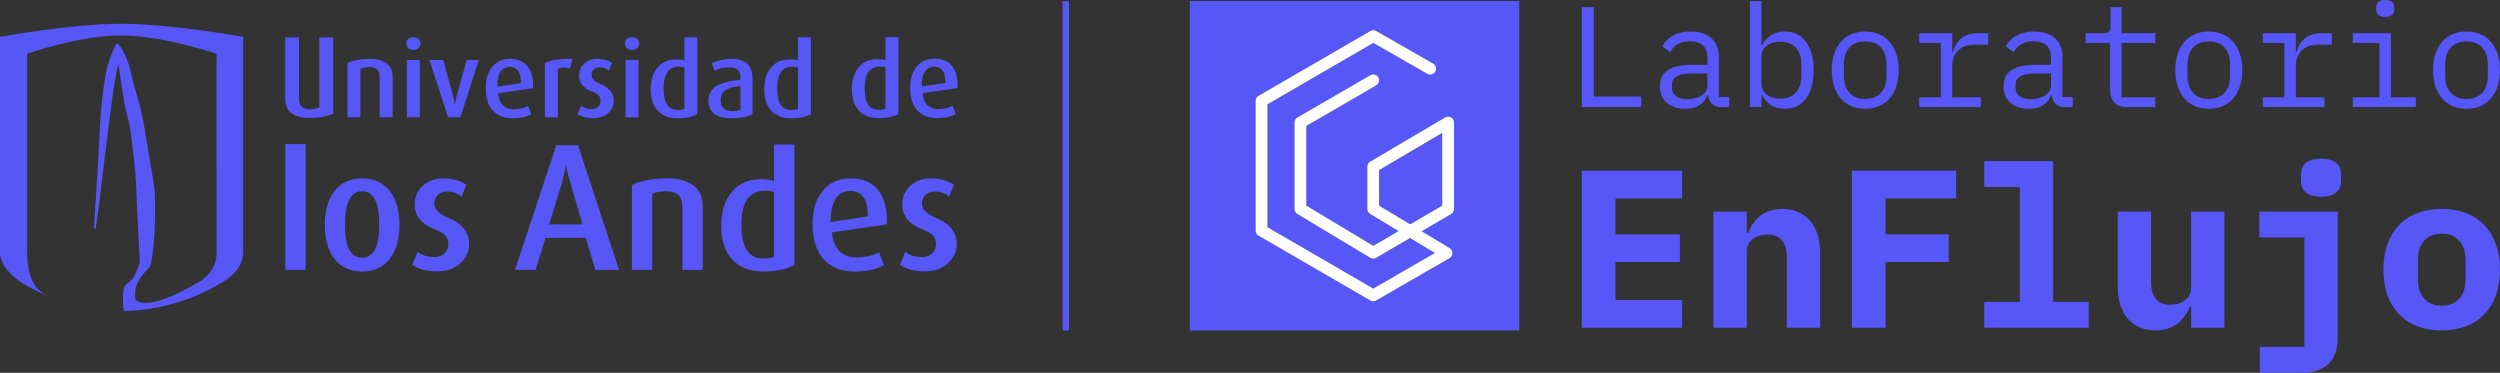 <svg xmlns="http://www.w3.org/2000/svg" viewBox="0 0 1584.32 236.24"><rect x="0" y="0" width="1584.32" height="236.24" fill="#333333" stroke="none"/><defs><style>.cls-2{fill:#5757f7;stroke-width:0}</style></defs><path class="cls-2" d="M1002.39 207.71v-99.57h63.62v17.55h-42.23v22.82h40.8v17.55h-40.8v24.11h42.23v17.55h-63.62ZM1085.85 207.71V134.1h21.11v13.41h.86c3.28-8.27 9.84-15.12 21.68-15.12 14.12 0 23.97 9.84 23.97 27.67v47.65h-21.11v-44.79c0-9.27-4.14-14.27-12.41-14.27-6.56 0-12.98 3.57-12.98 10.7v48.36h-21.11ZM1173.59 207.71v-99.57h66.05v17.55h-44.65v22.82h39.94v17.55h-39.94v41.65h-21.4ZM1257.48 191.3h22.54v-72.76h-22.54v-16.41h43.65v89.16h22.54v16.41h-66.19v-16.41ZM1388.58 194.3h-.86c-3.28 8.28-9.84 15.12-21.68 15.12-14.12 0-23.97-9.84-23.97-27.68v-47.65h21.11v44.79c0 9.27 4.14 14.27 12.41 14.27 6.56 0 12.98-3.57 12.98-10.7v-48.36h21.11v73.61h-21.11v-13.41ZM1432.1 219.83h28.25V150.5h-28.53v-16.41h49.64v80.89c0 12.41-7.28 21.26-22.4 21.26h-26.96v-16.41Zm26.11-105.14v-4.14c0-5.71 3.28-9.99 12.7-9.99s12.7 4.28 12.7 9.99v4.14c0 5.56-3.42 9.99-12.7 9.99s-12.7-4.42-12.7-9.99ZM1510.42 170.9c0-23.82 13.98-38.52 36.95-38.52s36.95 14.69 36.95 38.52-13.98 38.52-36.95 38.52-36.95-14.69-36.95-38.52Zm52.07 5.85v-11.7c0-10.84-5.71-16.98-15.12-16.98s-15.12 6.13-15.12 16.98v11.7c0 10.84 5.71 16.98 15.12 16.98s15.12-6.13 15.12-16.98ZM1002.39 67.86V4.54h7.62v56.7h30.03v6.62h-37.65ZM1090.85 67.86c-5.63 0-7.8-3.27-8.35-7.62h-.45c-2 5.35-6.44 8.71-14.06 8.71-9.8 0-16.06-5.44-16.06-14.24s6.08-13.61 20.14-13.61h9.98v-4.63c0-6.8-4.08-10.34-11.16-10.34-6.26 0-10.07 2.63-12.52 6.9l-4.9-3.63c2.36-4.9 8.35-9.44 17.87-9.44 10.98 0 17.96 5.9 17.96 15.79v25.77h6.53v6.35h-4.99Zm-8.8-13.61v-7.71h-9.98c-8.62 0-12.52 2.54-12.52 7.08v1.91c0 4.81 3.72 7.35 9.71 7.35 7.44 0 12.79-3.81 12.79-8.62ZM1109 .73h7.26v27.94h.36c2.99-5.72 7.89-8.71 14.43-8.71 11.43 0 18.33 9.16 18.33 24.5s-6.9 24.5-18.33 24.5c-6.53 0-11.43-2.99-14.43-8.71h-.36v7.62H1109V.73Zm32.57 47.72v-7.98c0-8.44-4.9-14.06-13.34-14.06-6.44 0-11.98 3.36-11.98 9.62V52.9c0 6.26 5.53 9.62 11.98 9.62 8.44 0 13.34-5.62 13.34-14.06ZM1160.8 44.46c0-14.88 8.07-24.5 21.23-24.5s21.23 9.62 21.23 24.5-8.07 24.5-21.23 24.5-21.23-9.62-21.23-24.5Zm34.75 3.36v-6.71c0-10.07-5.44-14.88-13.52-14.88s-13.52 4.81-13.52 14.88v6.71c0 10.07 5.44 14.88 13.52 14.88s13.52-4.81 13.52-14.88ZM1216.24 61.69h13.7V27.22h-13.7v-6.17h20.96v11.79h.45c1.81-6.17 5.99-11.79 15.79-11.79h6.53v7.26h-8.8c-9.16 0-13.97 5.9-13.97 13.15v20.23h18.15v6.17h-39.1v-6.17ZM1308.6 67.86c-5.63 0-7.8-3.27-8.35-7.62h-.45c-2 5.35-6.44 8.71-14.06 8.71-9.8 0-16.06-5.44-16.06-14.24s6.08-13.61 20.14-13.61h9.98v-4.63c0-6.8-4.08-10.34-11.16-10.34-6.26 0-10.07 2.63-12.52 6.9l-4.9-3.63c2.36-4.9 8.35-9.44 17.87-9.44 10.98 0 17.96 5.9 17.96 15.79v25.77h6.53v6.35h-4.99Zm-8.8-13.61v-7.71h-9.98c-8.62 0-12.52 2.54-12.52 7.08v1.91c0 4.81 3.72 7.35 9.71 7.35 7.44 0 12.79-3.81 12.79-8.62ZM1347.61 67.86c-7.08 0-10.34-4.45-10.34-10.71V27.21h-15.6v-6.17h11.61c3.08 0 4.26-1.09 4.26-4.26V4.54h6.99v16.51h21.32v6.17h-21.32V61.7h21.32v6.17h-18.24ZM1378.55 44.46c0-14.88 8.07-24.5 21.23-24.5s21.23 9.62 21.23 24.5-8.07 24.5-21.23 24.5-21.23-9.62-21.23-24.5Zm34.75 3.36v-6.71c0-10.07-5.44-14.88-13.52-14.88s-13.52 4.81-13.52 14.88v6.71c0 10.07 5.44 14.88 13.52 14.88s13.52-4.81 13.52-14.88ZM1433.98 61.69h13.7V27.22h-13.7v-6.17h20.96v11.79h.45c1.81-6.17 5.99-11.79 15.79-11.79h6.53v7.26h-8.8c-9.16 0-13.97 5.9-13.97 13.15v20.23h18.15v6.17h-39.1v-6.17ZM1491.05 61.69h16.88V27.22h-16.88v-6.17h24.13v40.64h15.79v6.17h-39.92v-6.17Zm14.79-55.61V4.63c0-2.63 1.54-4.63 5.72-4.63s5.72 2 5.72 4.63v1.45c0 2.63-1.54 4.63-5.72 4.63s-5.72-2-5.72-4.63ZM1541.86 44.46c0-14.88 8.07-24.5 21.23-24.5s21.23 9.62 21.23 24.5-8.07 24.5-21.23 24.5-21.23-9.62-21.23-24.5Zm34.75 3.36v-6.71c0-10.07-5.44-14.88-13.52-14.88s-13.52 4.81-13.52 14.88v6.71c0 10.07 5.44 14.88 13.52 14.88s13.52-4.81 13.52-14.88ZM753.99.65h208.77v208.77H753.99z"/><path d="M870.24 190.89c-.64 0-1.29-.17-1.86-.5l-70.78-41.07a3.72 3.72 0 0 1-1.85-3.21V63.96c0-1.32.7-2.55 1.85-3.21l70.83-41.07c1.15-.66 2.56-.67 3.71-.01l36.11 20.67a3.716 3.716 0 0 1-3.69 6.45l-34.25-19.61-67.13 38.93v77.86l67.08 38.92 39.12-22.56-15.79-9.52-21.46 12.53c-1.17.68-2.62.67-3.78-.02l-46.14-27.72a3.705 3.705 0 0 1-1.8-3.18V77.66c0-1.32.7-2.55 1.85-3.21l46.14-26.76a3.711 3.711 0 0 1 5.07 1.35c1.03 1.77.42 4.04-1.35 5.07l-44.29 25.68v50.52l42.46 25.51 16.06-9.38-18-10.85a3.727 3.727 0 0 1-1.8-3.18v-26.78c0-1.31.7-2.53 1.83-3.2l47.47-27.98c1.15-.68 2.57-.69 3.73-.02 1.16.66 1.87 1.89 1.87 3.22v54.76c0 1.32-.7 2.54-1.84 3.21l-18.7 10.92 17.71 10.67a3.71 3.71 0 0 1 1.8 3.21 3.715 3.715 0 0 1-1.86 3.18l-46.43 26.78c-.57.33-1.21.5-1.85.5Zm3.71-60.56 19.68 11.86L914 130.3V84.17l-40.05 23.6v22.56Z" style="fill:#fff;stroke-width:0"/><path class="cls-2" d="M142.62 177.72C111.18 198.11 78.53 197 78.53 197s-.9-4.16-.54-11.35c.36-7.18 4.28-5.16 7.11-10.83 1.03-2.06 1.92-3.48 3.52-8.31.07-.2-1.88-34.61-2.38-49.21-.26-7.87-1.74-21-3.48-33.76-1.02-7.57-3.32-13.56-4.39-20.74-1.54-10.37-3.33-22.07-3.33-22.07-1.28 3.3-3.11 15.66-4.95 29.61-.88 6.69-1.77 13.75-2.6 20.35-1.75 13.97-6.11 51.38-6.77 53.41-1 3.08-1.1-.81-1.1-.81s2.59-39.24 3.37-56.45c.38-8.41 1.02-17.66 2.06-26.53.79-6.66 1.81-13.11 3.13-18.84 0 0 4.49-13.57 5.93-13.84 1.43-.27 6.62 8.55 8.37 16.41 3.97 17.73 6.31 20 9.33 38.62 2.87 17.7 5.5 32.5 5.85 34.92 1.29 8.78.65 36.18-1.56 47.09-.52 2.98-.68 4.07-2.63 6.04-4.56 4.61-7.8 10.1-7.8 13.7s-.6 3.52.25 5.61c0 0 6.01 9 40.55-11.59 0 0 10.79-5.65 10.79-18.13V34.05s-34.25-11.58-60.63-11.58-59.41 11.55-59.41 11.55v125.69c0 7.74 1.13 22.24 12.17 27.19 0 0-29.42-10.07-29.42-27.35V23.35s44.91-8.26 76.68-8.26 77.47 8.26 77.47 8.26v136.37c0 11.74-11.52 18-11.52 18ZM569.38 72.22c-3.14 1.75-7.36 2.63-12.66 2.63s-9.5-1.62-12.46-4.85c-2.97-3.23-4.44-7.75-4.44-13.54s1.48-10.49 4.44-13.95c2.88-3.33 6.7-4.99 11.46-4.99 2.11 0 3.93.23 5.46.69V23.55h8.2v48.67Zm-8.2-3.45V42.64c-1.08-.31-2.29-.47-3.64-.47-6.37 0-9.57 4.6-9.57 13.81s2.98 13.61 8.96 13.61c1.98 0 3.39-.27 4.25-.81ZM606.85 55.78l-22.23 3.23c.68 6.73 3.98 10.09 9.91 10.09 3.5 0 6.56-.66 9.16-1.98l1.95 5.17c-3.1 1.7-7.09 2.56-11.99 2.56-5.21 0-9.32-1.64-12.33-4.92-3-3.27-4.51-7.94-4.51-14s1.38-10.47 4.14-13.77c2.76-3.3 6.55-4.95 11.35-4.95s8.53 1.58 11.05 4.75c2.52 3.16 3.69 7.77 3.5 13.82Zm-7.67-3.22c0-6.87-2.39-10.3-7.16-10.3-2.52 0-4.45 1.01-5.8 3.03-1.48 2.2-2.18 5.39-2.09 9.56l15.04-2.29ZM193.7 171.02h-12.89V91.36h12.89v79.66ZM253.14 142.61c0 8.8-1.94 15.8-5.81 21-4.22 5.63-10.17 8.44-17.84 8.44s-13.62-2.81-17.84-8.44c-3.87-5.21-5.81-12.21-5.81-21s1.93-15.9 5.81-21.11c4.22-5.63 10.17-8.44 17.84-8.44s13.69 2.81 17.84 8.44c3.87 5.21 5.81 12.24 5.81 21.11Zm-12.78-.1c0-14.22-3.62-21.33-10.87-21.33s-10.87 7.11-10.87 21.33 3.62 20.8 10.87 20.8 10.87-6.93 10.87-20.8ZM297.31 154.64c0 4.79-1.87 8.87-5.6 12.25-3.73 3.38-8.62 5.07-14.68 5.07-6.48 0-11.72-1.37-15.74-4.11l3.38-8.22c2.75 2.19 6.3 3.28 10.67 3.28 2.61 0 4.72-.75 6.34-2.27 1.62-1.51 2.43-3.43 2.43-5.76s-.63-4.28-1.9-5.65-3.41-2.63-6.44-3.75c-8.65-3.31-12.98-8.62-12.98-15.94 0-4.65 1.67-8.55 5.01-11.72s7.68-4.75 13.03-4.75c5.77 0 10.69 1.34 14.77 4.01l-3.16 7.5c-2.6-2.12-5.62-3.18-9.06-3.18-2.53 0-4.52.72-5.95 2.16-1.44 1.44-2.16 3.22-2.16 5.33 0 3.73 2.81 6.72 8.44 8.97 9.07 3.66 13.61 9.25 13.61 16.78ZM392.34 171.02h-15.03l-6.08-20.3h-25.47l-6.31 20.3h-13.09l26.17-78.97h13.76l26.05 78.97Zm-23.18-28.8-8.15-27.81c-1.15-3.9-1.84-7.09-2.07-9.53h-.23c-.38 2.07-1.11 5.24-2.18 9.53l-8.49 27.81h21.11ZM445.33 171.02h-12.89v-40.33c0-6.34-3.41-9.5-10.23-9.5-3.24 0-6.19.53-8.87 1.58v48.25h-12.89v-53.84c5.84-2.74 13.26-4.12 22.28-4.12 7.95 0 13.83 1.76 17.63 5.28 3.31 2.96 4.96 7 4.96 12.14v40.54ZM503.41 167.94c-4.93 2.74-11.55 4.11-19.86 4.11s-14.89-2.53-19.54-7.6c-4.64-5.07-6.97-12.14-6.97-21.22s2.32-16.43 6.97-21.85c4.51-5.21 10.49-7.82 17.96-7.82 3.31 0 6.16.36 8.56 1.07V91.6h12.89v76.32Zm-12.89-5.38v-40.95c-1.69-.49-3.6-.74-5.7-.74-10 0-15 7.21-15 21.63s4.68 21.32 14.05 21.32c3.1 0 5.31-.42 6.66-1.27ZM562.04 142.2l-34.84 5.07c1.05 10.56 6.23 15.84 15.52 15.84 5.49 0 10.28-1.05 14.36-3.16l3.06 8.11c-4.86 2.67-11.12 4-18.79 4-8.17 0-14.61-2.57-19.32-7.7-4.71-5.14-7.07-12.45-7.07-21.95s2.16-16.41 6.49-21.58c4.33-5.17 10.26-7.76 17.79-7.76s13.38 2.48 17.32 7.44c3.94 4.96 5.77 12.2 5.49 21.69Zm-12.06-5.06c0-10.77-3.73-16.16-11.19-16.16-3.94 0-6.97 1.59-9.08 4.75-2.32 3.45-3.41 8.45-3.27 14.99l23.54-3.59ZM606.31 154.64c0 4.79-1.87 8.87-5.6 12.25-3.74 3.38-8.63 5.07-14.68 5.07-6.47 0-11.72-1.37-15.74-4.11l3.38-8.22c2.75 2.19 6.31 3.28 10.68 3.28 2.61 0 4.72-.75 6.34-2.27 1.62-1.51 2.43-3.43 2.43-5.76s-.63-4.28-1.89-5.65c-1.27-1.37-3.41-2.63-6.44-3.75-8.66-3.31-12.99-8.62-12.99-15.94 0-4.65 1.67-8.55 5.02-11.72 3.34-3.17 7.69-4.75 13.03-4.75 5.77 0 10.69 1.34 14.77 4.01l-3.16 7.5c-2.6-2.12-5.62-3.18-9.06-3.18-2.53 0-4.51.72-5.96 2.16-1.44 1.44-2.16 3.22-2.16 5.33 0 3.73 2.81 6.72 8.44 8.97 9.07 3.66 13.61 9.25 13.61 16.78ZM248.79 74.3h-8.2V48.57c0-4.04-2.18-6.07-6.53-6.07-2.06 0-3.95.34-5.66 1.01V74.3h-8.2V39.95c3.73-1.75 8.46-2.63 14.2-2.63 5.07 0 8.82 1.13 11.24 3.37 2.11 1.88 3.16 4.46 3.16 7.75V74.3ZM266.48 27.66c0 1.12-.44 2.08-1.32 2.87-.88.79-1.94 1.18-3.2 1.18s-2.33-.39-3.2-1.18c-.87-.79-1.31-1.74-1.31-2.87s.44-2.09 1.31-2.9c.88-.81 1.94-1.21 3.2-1.21s2.32.39 3.2 1.18c.88.79 1.32 1.76 1.32 2.93Zm-.43 46.64h-8.2V37.98h8.2V74.3ZM303.45 37.98 291.8 74.3h-7.82l-11.86-36.32h8.76l6.4 23.44c.5 1.75.79 3.41.88 4.98h.13c.22-1.3.54-2.96.94-4.98l6.53-23.44h7.68ZM337.86 55.89l-22.23 3.23c.68 6.73 3.98 10.09 9.9 10.09 3.5 0 6.56-.66 9.16-1.98l1.96 5.17c-3.1 1.71-7.1 2.56-11.99 2.56-5.21 0-9.32-1.64-12.33-4.92-3.01-3.28-4.52-7.94-4.52-14s1.38-10.47 4.15-13.77c2.76-3.3 6.54-4.95 11.35-4.95s8.53 1.58 11.04 4.75c2.52 3.16 3.69 7.77 3.51 13.82Zm-7.67-3.22c0-6.87-2.39-10.3-7.16-10.3-2.52 0-4.45 1.01-5.81 3.03-1.48 2.2-2.18 5.39-2.09 9.56l15.05-2.29ZM362.82 37.37l-1.62 6.01c-1.21-.4-2.47-.61-3.78-.61-1.57 0-2.88.29-3.91.88V74.3h-8.2V39.93c4-1.93 9.84-2.79 17.52-2.56ZM389 63.86c0 3.05-1.19 5.66-3.57 7.82-2.39 2.16-5.5 3.23-9.36 3.23-4.14 0-7.48-.88-10.05-2.63l2.16-5.26c1.75 1.4 4.02 2.1 6.81 2.1 1.66 0 3.01-.49 4.04-1.45 1.03-.96 1.55-2.19 1.55-3.67s-.4-2.73-1.21-3.6c-.81-.87-2.18-1.67-4.11-2.39-5.52-2.11-8.29-5.5-8.29-10.18 0-2.96 1.07-5.46 3.2-7.48 2.13-2.02 4.9-3.03 8.31-3.03 3.68 0 6.82.85 9.42 2.56l-2.02 4.78c-1.66-1.35-3.58-2.03-5.79-2.03-1.62 0-2.88.46-3.8 1.38-.91.92-1.38 2.06-1.38 3.4 0 2.38 1.79 4.29 5.39 5.73 5.79 2.34 8.69 5.91 8.69 10.72ZM405.07 27.66c0 1.12-.44 2.08-1.31 2.87-.88.79-1.94 1.18-3.2 1.18s-2.33-.39-3.21-1.18c-.87-.79-1.31-1.74-1.31-2.87s.44-2.09 1.31-2.9c.88-.81 1.94-1.21 3.21-1.21s2.32.39 3.2 1.18c.87.79 1.31 1.76 1.31 2.93Zm-.43 46.64h-8.2V37.98h8.2V74.3ZM441.93 72.33c-3.14 1.75-7.36 2.63-12.66 2.63s-9.5-1.62-12.46-4.85c-2.97-3.23-4.44-7.75-4.44-13.54s1.48-10.49 4.44-13.95c2.88-3.33 6.7-4.99 11.46-4.99 2.11 0 3.93.23 5.46.69V23.66h8.2v48.67Zm-8.2-3.45V42.75c-1.08-.31-2.29-.47-3.64-.47-6.38 0-9.57 4.6-9.57 13.81s2.99 13.61 8.96 13.61c1.98 0 3.39-.27 4.25-.81ZM476.9 72.33c-3.28 1.75-7.65 2.63-13.13 2.63-9.88 0-14.81-3.68-14.81-11.04 0-4.4 2-7.7 5.99-9.89 3.14-1.7 7.89-2.87 14.27-3.5v-1.95c0-3.99-2.4-5.99-7.21-5.99-3.01 0-6.03.74-9.09 2.2l-1.89-4.71c3.77-1.84 7.92-2.76 12.46-2.76 8.93 0 13.4 4.18 13.4 12.52v22.49Zm-7.67-2.95V54.42c-4.3.54-7.35 1.37-9.14 2.5-2.24 1.39-3.36 3.64-3.36 6.74 0 4.49 2.54 6.74 7.6 6.74 1.92 0 3.56-.34 4.91-1.01ZM513.89 72.33c-3.14 1.75-7.36 2.63-12.66 2.63s-9.5-1.62-12.46-4.85c-2.96-3.23-4.44-7.75-4.44-13.54s1.48-10.49 4.45-13.95c2.87-3.33 6.69-4.99 11.45-4.99 2.11 0 3.93.23 5.46.69V23.66h8.2v48.67Zm-8.2-3.45V42.75c-1.08-.31-2.29-.47-3.63-.47-6.38 0-9.57 4.6-9.57 13.81s2.99 13.61 8.96 13.61c1.98 0 3.39-.27 4.24-.81ZM180.72 23.74h8.74v39.04c0 4.29 2.31 6.44 6.93 6.44 2.2 0 4.2-.36 6.01-1.07V23.74h8.74v48.2c-3.96 1.86-8.99 2.79-15.1 2.79-5.39 0-9.38-1.19-11.95-3.58-2.24-2-3.36-4.75-3.36-8.23V23.74Z"/><path style="fill:none;stroke:#5757f7;stroke-miterlimit:10;stroke-width:4px" d="M675.44.73v208.69"/></svg>